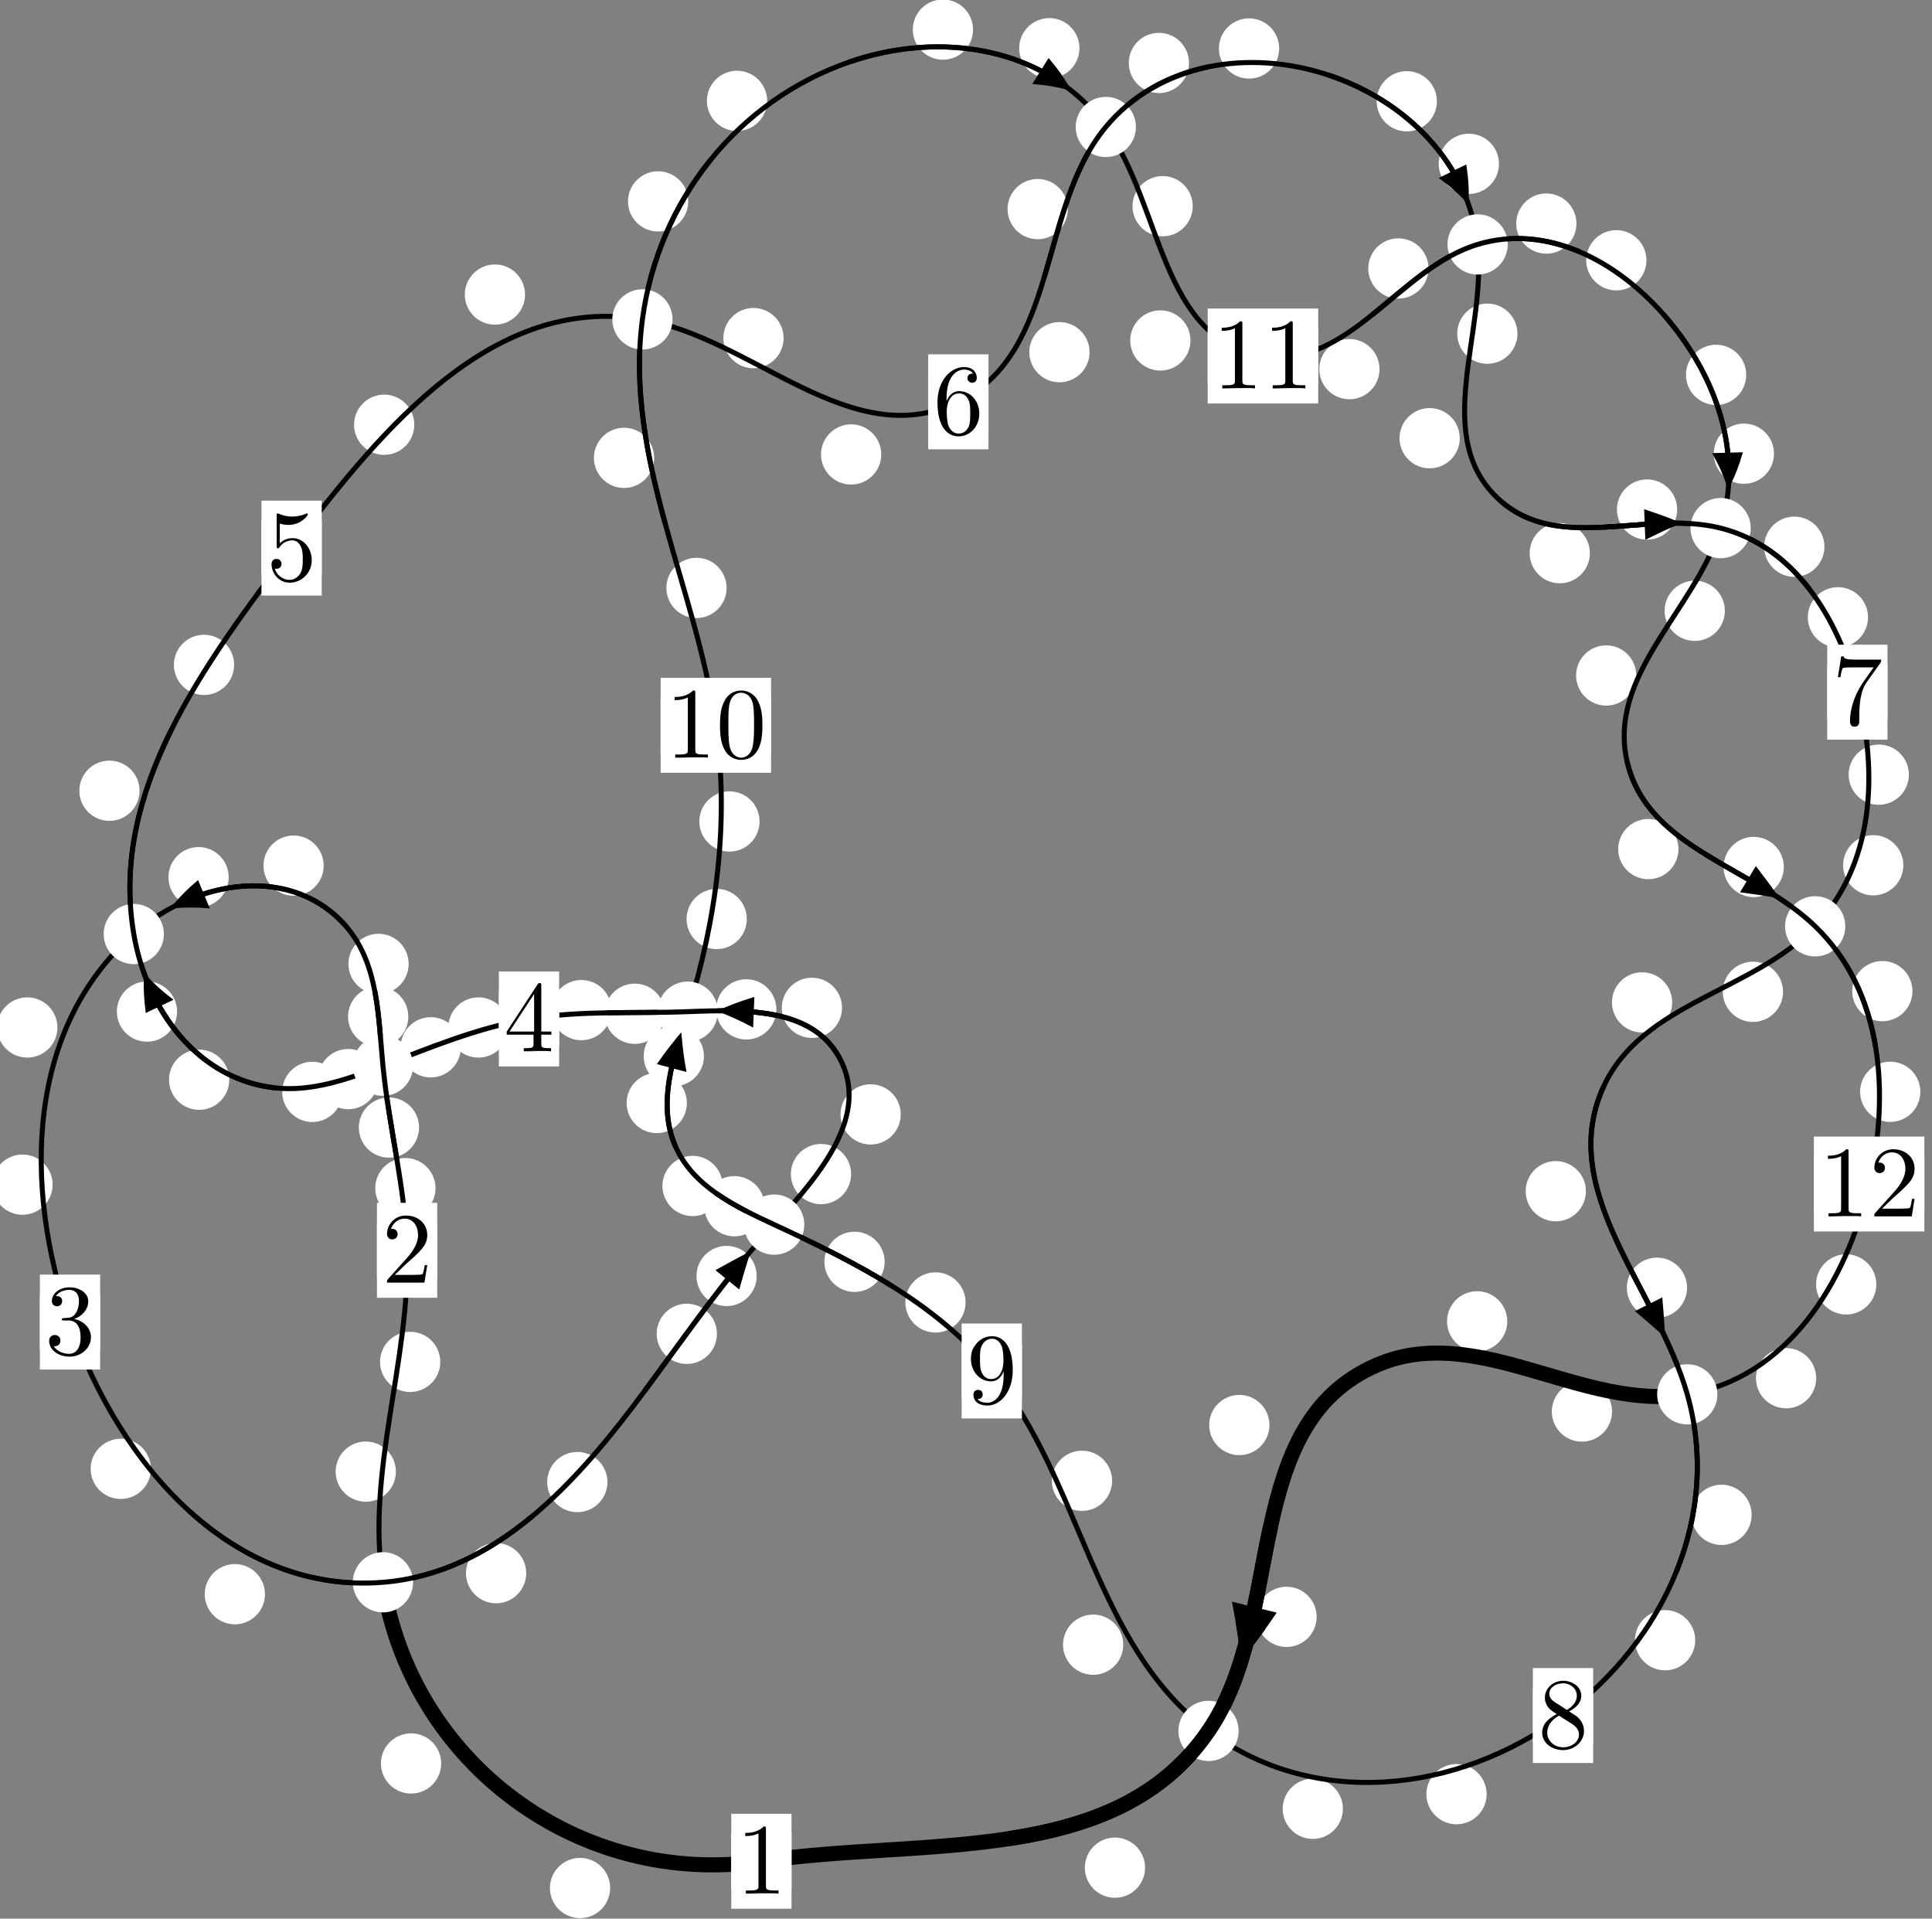 <?xml version="1.0"?>
<!-- Created by MetaPost 1.999 on 2021.07.06:0001 -->
<svg version="1.1" xmlns="http://www.w3.org/2000/svg" xmlns:xlink="http://www.w3.org/1999/xlink" width="191.713" height="190.373" viewBox="0 0 191.713 190.373">
<rect x="0" y="0" width="191.713" height="190.373" fill="#808080" stroke="none"/>
<!-- Original BoundingBox: -38.756561 -33.322983 152.956696 157.050446 -->
  <defs>
    <g transform="scale(0.01,0.01)" id="GLYPHcmr10_48">
      <path style="fill-rule: evenodd;" d="M460 -320C460 -400,455 -480,420 -554C374 -650,292 -666,250 -666C190 -666,117 -640,76 -547C44 -478,39 -400,39 -320C39 -245,43 -155,84 -79C127 2,200 22,249 22C303 22,379 1,423 -94C455 -163,460 -241,460 -320M249 -0C210 -0,151 -25,133 -121C122 -181,122 -273,122 -332C122 -396,122 -462,130 -516C149 -635,224 -644,249 -644C282 -644,348 -626,367 -527C377 -471,377 -395,377 -332C377 -257,377 -189,366 -125C351 -30,294 -0,249 -0"></path>
    </g>
    <g transform="scale(0.01,0.01)" id="GLYPHcmr10_49">
      <path style="fill-rule: evenodd;" d="M294 -640C294 -664,294 -666,271 -666C209 -602,121 -602,89 -602L89 -571C109 -571,168 -571,220 -597L220 -79C220 -43,217 -31,127 -31L95 -31L95 -0L257 -0L130 -3L217 -3L257 -3L297 -3L384 -3L419 -0L419 -31L387 -31C297 -31,294 -42,294 -79"></path>
    </g>
    <g transform="scale(0.01,0.01)" id="GLYPHcmr10_50">
      <path style="fill-rule: evenodd;" d="M127 -77L233 -180C389 -318,449 -372,449 -472C449 -586,359 -666,237 -666C124 -666,50 -574,50 -485C50 -429,100 -429,103 -429C120 -429,155 -441,155 -482C155 -508,137 -534,102 -534C94 -534,92 -534,89 -533C112 -598,166 -635,224 -635C315 -635,358 -554,358 -472C358 -392,308 -313,253 -251L61 -37C50 -26,50 -24,50 -0L421 -0L449 -174L424 -174C419 -144,412 -100,402 -85C395 -77,329 -77,307 -77"></path>
    </g>
    <g transform="scale(0.01,0.01)" id="GLYPHcmr10_51">
      <path style="fill-rule: evenodd;" d="M290 -352C372 -379,430 -449,430 -528C430 -610,342 -666,246 -666C145 -666,69 -606,69 -530C69 -497,91 -478,120 -478C151 -478,171 -500,171 -529C171 -579,124 -579,109 -579C140 -628,206 -641,242 -641C283 -641,338 -619,338 -529C338 -517,336 -459,310 -415C280 -367,246 -364,221 -363C213 -362,189 -360,182 -360C174 -359,167 -358,167 -348C167 -337,174 -337,191 -337L235 -337C317 -337,354 -269,354 -171C354 -35,285 -6,241 -6C198 -6,123 -23,88 -82C123 -77,154 -99,154 -137C154 -173,127 -193,98 -193C74 -193,42 -179,42 -135C42 -44,135 22,244 22C366 22,457 -69,457 -171C457 -253,394 -331,290 -352"></path>
    </g>
    <g transform="scale(0.01,0.01)" id="GLYPHcmr10_52">
      <path style="fill-rule: evenodd;" d="M294 -165L294 -78C294 -42,292 -31,218 -31L197 -31L197 -0L332 -0L238 -3L290 -3L332 -3L374 -3L427 -3L468 -0L468 -31L447 -31C373 -31,371 -42,371 -78L371 -165L471 -165L471 -196L371 -196L371 -651C371 -671,371 -677,355 -677C346 -677,343 -677,335 -665L28 -196L28 -165M300 -196L56 -196L300 -569"></path>
    </g>
    <g transform="scale(0.01,0.01)" id="GLYPHcmr10_53">
      <path style="fill-rule: evenodd;" d="M449 -201C449 -320,367 -420,259 -420C211 -420,168 -404,132 -369L132 -564C152 -558,185 -551,217 -551C340 -551,410 -642,410 -655C410 -661,407 -666,400 -666C399 -666,397 -666,392 -663C372 -654,323 -634,256 -634C216 -634,170 -641,123 -662C115 -665,113 -665,111 -665C101 -665,101 -657,101 -641L101 -345C101 -327,101 -319,115 -319C122 -319,124 -322,128 -328C139 -344,176 -398,257 -398C309 -398,334 -352,342 -334C358 -297,360 -258,360 -208C360 -173,360 -113,336 -71C312 -32,275 -6,229 -6C156 -6,99 -59,82 -118C85 -117,88 -116,99 -116C132 -116,149 -141,149 -165C149 -189,132 -214,99 -214C85 -214,50 -207,50 -161C50 -75,119 22,231 22C347 22,449 -74,449 -201"></path>
    </g>
    <g transform="scale(0.01,0.01)" id="GLYPHcmr10_54">
      <path style="fill-rule: evenodd;" d="M132 -328L132 -352C132 -605,256 -641,307 -641C331 -641,373 -635,395 -601C380 -601,340 -601,340 -556C340 -525,364 -510,386 -510C402 -510,432 -519,432 -558C432 -618,388 -666,305 -666C177 -666,42 -537,42 -316C42 -49,158 22,251 22C362 22,457 -72,457 -204C457 -331,368 -427,257 -427C189 -427,152 -376,132 -328M251 -6C188 -6,158 -66,152 -81C134 -128,134 -208,134 -226C134 -304,166 -404,256 -404C272 -404,318 -404,349 -342C367 -305,367 -254,367 -205C367 -157,367 -107,350 -71C320 -11,274 -6,251 -6"></path>
    </g>
    <g transform="scale(0.01,0.01)" id="GLYPHcmr10_55">
      <path style="fill-rule: evenodd;" d="M476 -609C485 -621,485 -623,485 -644L242 -644C120 -644,118 -657,114 -676L89 -676L56 -470L81 -470C84 -486,93 -549,106 -561C113 -567,191 -567,204 -567L411 -567C400 -551,321 -442,299 -409C209 -274,176 -135,176 -33C176 -23,176 22,222 22C268 22,268 -23,268 -33L268 -84C268 -139,271 -194,279 -248C283 -271,297 -357,341 -419"></path>
    </g>
    <g transform="scale(0.01,0.01)" id="GLYPHcmr10_56">
      <path style="fill-rule: evenodd;" d="M163 -457C117 -487,113 -521,113 -538C113 -599,178 -641,249 -641C322 -641,386 -589,386 -517C386 -460,347 -412,287 -377M309 -362C381 -399,430 -451,430 -517C430 -609,341 -666,250 -666C150 -666,69 -592,69 -499C69 -481,71 -436,113 -389C124 -377,161 -352,186 -335C128 -306,42 -250,42 -151C42 -45,144 22,249 22C362 22,457 -61,457 -168C457 -204,446 -249,408 -291C389 -312,373 -322,309 -362M209 -320L332 -242C360 -223,407 -193,407 -132C407 -58,332 -6,250 -6C164 -6,92 -68,92 -151C92 -209,124 -273,209 -320"></path>
    </g>
    <g transform="scale(0.01,0.01)" id="GLYPHcmr10_57">
      <path style="fill-rule: evenodd;" d="M367 -318L367 -286C367 -52,263 -6,205 -6C188 -6,134 -8,107 -42C151 -42,159 -71,159 -88C159 -119,135 -134,113 -134C97 -134,67 -125,67 -86C67 -19,121 22,206 22C335 22,457 -114,457 -329C457 -598,342 -666,253 -666C198 -666,149 -648,106 -603C65 -558,42 -516,42 -441C42 -316,130 -218,242 -218C303 -218,344 -260,367 -318M243 -241C227 -241,181 -241,150 -304C132 -341,132 -391,132 -440C132 -494,132 -541,153 -578C180 -628,218 -641,253 -641C299 -641,332 -607,349 -562C361 -530,365 -467,365 -421C365 -338,331 -241,243 -241"></path>
    </g>
  </defs>
  <path d="M60.547 187.334C60.547 186.542,60.232 185.781,59.671 185.221C59.111 184.66,58.351 184.346,57.558 184.346C56.765 184.346,56.005 184.66,55.445 185.221C54.884 185.781,54.569 186.542,54.569 187.334C54.569 188.127,54.884 188.887,55.445 189.448C56.005 190.008,56.765 190.323,57.558 190.323C58.351 190.323,59.111 190.008,59.671 189.448C60.232 188.887,60.547 188.127,60.547 187.334Z" style="fill: rgb(100%,100%,100%);stroke: none;"></path>
  <path d="M78.542 184.68C78.542 183.887,78.228 183.127,77.667 182.566C77.107 182.006,76.346 181.691,75.554 181.691C74.761 181.691,74.001 182.006,73.44 182.566C72.88 183.127,72.565 183.887,72.565 184.68C72.565 185.472,72.88 186.233,73.44 186.793C74.001 187.353,74.761 187.668,75.554 187.668C76.346 187.668,77.107 187.353,77.667 186.793C78.228 186.233,78.542 185.472,78.542 184.68Z" style="fill: rgb(100%,100%,100%);stroke: none;"></path>
  <path d="M39.284 146.019C39.284 145.227,38.969 144.467,38.409 143.906C37.848 143.346,37.088 143.031,36.296 143.031C35.503 143.031,34.743 143.346,34.182 143.906C33.622 144.467,33.307 145.227,33.307 146.019C33.307 146.812,33.622 147.572,34.182 148.133C34.743 148.693,35.503 149.008,36.296 149.008C37.088 149.008,37.848 148.693,38.409 148.133C38.969 147.572,39.284 146.812,39.284 146.019Z" style="fill: rgb(100%,100%,100%);stroke: none;"></path>
  <path d="M43.779 174.975C43.779 174.183,43.464 173.422,42.904 172.862C42.343 172.301,41.583 171.987,40.79 171.987C39.997 171.987,39.237 172.301,38.677 172.862C38.116 173.422,37.801 174.183,37.801 174.975C37.801 175.768,38.116 176.528,38.677 177.089C39.237 177.649,39.997 177.964,40.79 177.964C41.583 177.964,42.343 177.649,42.904 177.089C43.464 176.528,43.779 175.768,43.779 174.975Z" style="fill: rgb(100%,100%,100%);stroke: none;"></path>
  <path d="M43.216 117.893C43.216 117.101,42.901 116.34,42.34 115.78C41.78 115.219,41.02 114.904,40.227 114.904C39.434 114.904,38.674 115.219,38.114 115.78C37.553 116.34,37.238 117.101,37.238 117.893C37.238 118.686,37.553 119.446,38.114 120.007C38.674 120.567,39.434 120.882,40.227 120.882C41.02 120.882,41.78 120.567,42.34 120.007C42.901 119.446,43.216 118.686,43.216 117.893Z" style="fill: rgb(100%,100%,100%);stroke: none;"></path>
  <path d="M43.69 135.131C43.69 134.338,43.375 133.578,42.815 133.018C42.254 132.457,41.494 132.142,40.701 132.142C39.909 132.142,39.148 132.457,38.588 133.018C38.027 133.578,37.712 134.338,37.712 135.131C37.712 135.924,38.027 136.684,38.588 137.244C39.148 137.805,39.909 138.12,40.701 138.12C41.494 138.12,42.254 137.805,42.815 137.244C43.375 136.684,43.69 135.924,43.69 135.131Z" style="fill: rgb(100%,100%,100%);stroke: none;"></path>
  <path d="M40.516 100.87C40.516 100.077,40.201 99.317,39.641 98.757C39.08 98.196,38.32 97.881,37.528 97.881C36.735 97.881,35.975 98.196,35.414 98.757C34.854 99.317,34.539 100.077,34.539 100.87C34.539 101.663,34.854 102.423,35.414 102.983C35.975 103.544,36.735 103.859,37.528 103.859C38.32 103.859,39.08 103.544,39.641 102.983C40.201 102.423,40.516 101.663,40.516 100.87Z" style="fill: rgb(100%,100%,100%);stroke: none;"></path>
  <path d="M41.583 111.879C41.583 111.087,41.268 110.327,40.708 109.766C40.147 109.206,39.387 108.891,38.595 108.891C37.802 108.891,37.042 109.206,36.481 109.766C35.921 110.327,35.606 111.087,35.606 111.879C35.606 112.672,35.921 113.432,36.481 113.993C37.042 114.553,37.802 114.868,38.595 114.868C39.387 114.868,40.147 114.553,40.708 113.993C41.268 113.432,41.583 112.672,41.583 111.879Z" style="fill: rgb(100%,100%,100%);stroke: none;"></path>
  <path d="M32.121 85.891C32.121 85.098,31.806 84.338,31.246 83.778C30.685 83.217,29.925 82.902,29.132 82.902C28.34 82.902,27.579 83.217,27.019 83.778C26.459 84.338,26.144 85.098,26.144 85.891C26.144 86.684,26.459 87.444,27.019 88.004C27.579 88.565,28.34 88.88,29.132 88.88C29.925 88.88,30.685 88.565,31.246 88.004C31.806 87.444,32.121 86.684,32.121 85.891Z" style="fill: rgb(100%,100%,100%);stroke: none;"></path>
  <path d="M40.552 95.64C40.552 94.848,40.237 94.087,39.676 93.527C39.116 92.967,38.355 92.652,37.563 92.652C36.77 92.652,36.01 92.967,35.449 93.527C34.889 94.087,34.574 94.848,34.574 95.64C34.574 96.433,34.889 97.193,35.449 97.754C36.01 98.314,36.77 98.629,37.563 98.629C38.355 98.629,39.116 98.314,39.676 97.754C40.237 97.193,40.552 96.433,40.552 95.64Z" style="fill: rgb(100%,100%,100%);stroke: none;"></path>
  <path d="M5.697 101.951C5.697 101.158,5.382 100.398,4.822 99.837C4.261 99.277,3.501 98.962,2.709 98.962C1.916 98.962,1.156 99.277,0.595 99.837C0.035 100.398,-0.28 101.158,-0.28 101.951C-0.28 102.743,0.035 103.503,0.595 104.064C1.156 104.624,1.916 104.939,2.709 104.939C3.501 104.939,4.261 104.624,4.822 104.064C5.382 103.503,5.697 102.743,5.697 101.951Z" style="fill: rgb(100%,100%,100%);stroke: none;"></path>
  <path d="M22.692 87.037C22.692 86.244,22.377 85.484,21.816 84.924C21.256 84.363,20.496 84.048,19.703 84.048C18.91 84.048,18.15 84.363,17.59 84.924C17.029 85.484,16.714 86.244,16.714 87.037C16.714 87.83,17.029 88.59,17.59 89.15C18.15 89.711,18.91 90.026,19.703 90.026C20.496 90.026,21.256 89.711,21.816 89.15C22.377 88.59,22.692 87.83,22.692 87.037Z" style="fill: rgb(100%,100%,100%);stroke: none;"></path>
  <path d="M14.973 145.745C14.973 144.952,14.658 144.192,14.097 143.631C13.537 143.071,12.777 142.756,11.984 142.756C11.191 142.756,10.431 143.071,9.871 143.631C9.31 144.192,8.995 144.952,8.995 145.745C8.995 146.537,9.31 147.297,9.871 147.858C10.431 148.418,11.191 148.733,11.984 148.733C12.777 148.733,13.537 148.418,14.097 147.858C14.658 147.297,14.973 146.537,14.973 145.745Z" style="fill: rgb(100%,100%,100%);stroke: none;"></path>
  <path d="M5.221 117.545C5.221 116.752,4.906 115.992,4.345 115.432C3.785 114.871,3.025 114.556,2.232 114.556C1.439 114.556,0.679 114.871,0.119 115.432C-0.442 115.992,-0.757 116.752,-0.757 117.545C-0.757 118.338,-0.442 119.098,0.119 119.658C0.679 120.219,1.439 120.534,2.232 120.534C3.025 120.534,3.785 120.219,4.345 119.658C4.906 119.098,5.221 118.338,5.221 117.545Z" style="fill: rgb(100%,100%,100%);stroke: none;"></path>
  <path d="M52.216 156.097C52.216 155.305,51.901 154.544,51.34 153.984C50.78 153.423,50.02 153.109,49.227 153.109C48.434 153.109,47.674 153.423,47.113 153.984C46.553 154.544,46.238 155.305,46.238 156.097C46.238 156.89,46.553 157.65,47.113 158.211C47.674 158.771,48.434 159.086,49.227 159.086C50.02 159.086,50.78 158.771,51.34 158.211C51.901 157.65,52.216 156.89,52.216 156.097Z" style="fill: rgb(100%,100%,100%);stroke: none;"></path>
  <path d="M26.293 158.182C26.293 157.389,25.978 156.629,25.417 156.068C24.857 155.508,24.097 155.193,23.304 155.193C22.511 155.193,21.751 155.508,21.191 156.068C20.63 156.629,20.315 157.389,20.315 158.182C20.315 158.974,20.63 159.734,21.191 160.295C21.751 160.855,22.511 161.17,23.304 161.17C24.097 161.17,24.857 160.855,25.417 160.295C25.978 159.734,26.293 158.974,26.293 158.182Z" style="fill: rgb(100%,100%,100%);stroke: none;"></path>
  <path d="M71.141 132.348C71.141 131.556,70.826 130.796,70.265 130.235C69.705 129.675,68.945 129.36,68.152 129.36C67.359 129.36,66.599 129.675,66.039 130.235C65.478 130.796,65.163 131.556,65.163 132.348C65.163 133.141,65.478 133.901,66.039 134.462C66.599 135.022,67.359 135.337,68.152 135.337C68.945 135.337,69.705 135.022,70.265 134.462C70.826 133.901,71.141 133.141,71.141 132.348Z" style="fill: rgb(100%,100%,100%);stroke: none;"></path>
  <path d="M60.277 147.056C60.277 146.263,59.962 145.503,59.401 144.943C58.841 144.382,58.081 144.067,57.288 144.067C56.495 144.067,55.735 144.382,55.175 144.943C54.614 145.503,54.299 146.263,54.299 147.056C54.299 147.849,54.614 148.609,55.175 149.169C55.735 149.73,56.495 150.045,57.288 150.045C58.081 150.045,58.841 149.73,59.401 149.169C59.962 148.609,60.277 147.849,60.277 147.056Z" style="fill: rgb(100%,100%,100%);stroke: none;"></path>
  <path d="M84.456 116.496C84.456 115.703,84.141 114.943,83.58 114.383C83.02 113.822,82.26 113.507,81.467 113.507C80.674 113.507,79.914 113.822,79.354 114.383C78.793 114.943,78.478 115.703,78.478 116.496C78.478 117.289,78.793 118.049,79.354 118.609C79.914 119.17,80.674 119.485,81.467 119.485C82.26 119.485,83.02 119.17,83.58 118.609C84.141 118.049,84.456 117.289,84.456 116.496Z" style="fill: rgb(100%,100%,100%);stroke: none;"></path>
  <path d="M75.088 126.608C75.088 125.816,74.773 125.056,74.213 124.495C73.652 123.935,72.892 123.62,72.099 123.62C71.307 123.62,70.546 123.935,69.986 124.495C69.426 125.056,69.111 125.816,69.111 126.608C69.111 127.401,69.426 128.161,69.986 128.722C70.546 129.282,71.307 129.597,72.099 129.597C72.892 129.597,73.652 129.282,74.213 128.722C74.773 128.161,75.088 127.401,75.088 126.608Z" style="fill: rgb(100%,100%,100%);stroke: none;"></path>
  <path d="M83.555 100.002C83.555 99.209,83.24 98.449,82.679 97.888C82.119 97.328,81.359 97.013,80.566 97.013C79.773 97.013,79.013 97.328,78.453 97.888C77.892 98.449,77.577 99.209,77.577 100.002C77.577 100.794,77.892 101.554,78.453 102.115C79.013 102.675,79.773 102.99,80.566 102.99C81.359 102.99,82.119 102.675,82.679 102.115C83.24 101.554,83.555 100.794,83.555 100.002Z" style="fill: rgb(100%,100%,100%);stroke: none;"></path>
  <path d="M89.381 110.575C89.381 109.782,89.066 109.022,88.505 108.461C87.945 107.901,87.185 107.586,86.392 107.586C85.599 107.586,84.839 107.901,84.279 108.461C83.718 109.022,83.403 109.782,83.403 110.575C83.403 111.367,83.718 112.128,84.279 112.688C84.839 113.249,85.599 113.563,86.392 113.563C87.185 113.563,87.945 113.249,88.505 112.688C89.066 112.128,89.381 111.367,89.381 110.575Z" style="fill: rgb(100%,100%,100%);stroke: none;"></path>
  <path d="M65.973 100.587C65.973 99.794,65.658 99.034,65.097 98.474C64.537 97.913,63.777 97.598,62.984 97.598C62.191 97.598,61.431 97.913,60.871 98.474C60.31 99.034,59.995 99.794,59.995 100.587C59.995 101.38,60.31 102.14,60.871 102.7C61.431 103.261,62.191 103.576,62.984 103.576C63.777 103.576,64.537 103.261,65.097 102.7C65.658 102.14,65.973 101.38,65.973 100.587Z" style="fill: rgb(100%,100%,100%);stroke: none;"></path>
  <path d="M77.043 100.153C77.043 99.36,76.728 98.6,76.167 98.04C75.607 97.479,74.847 97.164,74.054 97.164C73.261 97.164,72.501 97.479,71.941 98.04C71.38 98.6,71.065 99.36,71.065 100.153C71.065 100.946,71.38 101.706,71.941 102.266C72.501 102.827,73.261 103.142,74.054 103.142C74.847 103.142,75.607 102.827,76.167 102.266C76.728 101.706,77.043 100.946,77.043 100.153Z" style="fill: rgb(100%,100%,100%);stroke: none;"></path>
  <path d="M50.462 101.951C50.462 101.158,50.147 100.398,49.587 99.838C49.026 99.277,48.266 98.962,47.473 98.962C46.681 98.962,45.921 99.277,45.36 99.838C44.8 100.398,44.485 101.158,44.485 101.951C44.485 102.744,44.8 103.504,45.36 104.064C45.921 104.625,46.681 104.94,47.473 104.94C48.266 104.94,49.026 104.625,49.587 104.064C50.147 103.504,50.462 102.744,50.462 101.951Z" style="fill: rgb(100%,100%,100%);stroke: none;"></path>
  <path d="M60.675 100.228C60.675 99.435,60.361 98.675,59.8 98.115C59.24 97.554,58.479 97.239,57.687 97.239C56.894 97.239,56.134 97.554,55.573 98.115C55.013 98.675,54.698 99.435,54.698 100.228C54.698 101.021,55.013 101.781,55.573 102.341C56.134 102.902,56.894 103.217,57.687 103.217C58.479 103.217,59.24 102.902,59.8 102.341C60.361 101.781,60.675 101.021,60.675 100.228Z" style="fill: rgb(100%,100%,100%);stroke: none;"></path>
  <path d="M37.546 107.071C37.546 106.278,37.231 105.518,36.67 104.958C36.11 104.397,35.35 104.082,34.557 104.082C33.764 104.082,33.004 104.397,32.444 104.958C31.883 105.518,31.568 106.278,31.568 107.071C31.568 107.864,31.883 108.624,32.444 109.184C33.004 109.745,33.764 110.06,34.557 110.06C35.35 110.06,36.11 109.745,36.67 109.184C37.231 108.624,37.546 107.864,37.546 107.071Z" style="fill: rgb(100%,100%,100%);stroke: none;"></path>
  <path d="M45.734 103.916C45.734 103.123,45.419 102.363,44.858 101.802C44.298 101.242,43.538 100.927,42.745 100.927C41.952 100.927,41.192 101.242,40.632 101.802C40.071 102.363,39.756 103.123,39.756 103.916C39.756 104.708,40.071 105.469,40.632 106.029C41.192 106.59,41.952 106.905,42.745 106.905C43.538 106.905,44.298 106.59,44.858 106.029C45.419 105.469,45.734 104.708,45.734 103.916Z" style="fill: rgb(100%,100%,100%);stroke: none;"></path>
  <path d="M22.75 107.135C22.75 106.342,22.435 105.582,21.874 105.022C21.314 104.461,20.554 104.146,19.761 104.146C18.968 104.146,18.208 104.461,17.648 105.022C17.087 105.582,16.772 106.342,16.772 107.135C16.772 107.928,17.087 108.688,17.648 109.248C18.208 109.809,18.968 110.124,19.761 110.124C20.554 110.124,21.314 109.809,21.874 109.248C22.435 108.688,22.75 107.928,22.75 107.135Z" style="fill: rgb(100%,100%,100%);stroke: none;"></path>
  <path d="M33.978 108.34C33.978 107.547,33.663 106.787,33.103 106.227C32.542 105.666,31.782 105.351,30.989 105.351C30.197 105.351,29.436 105.666,28.876 106.227C28.316 106.787,28.001 107.547,28.001 108.34C28.001 109.133,28.316 109.893,28.876 110.453C29.436 111.014,30.197 111.329,30.989 111.329C31.782 111.329,32.542 111.014,33.103 110.453C33.663 109.893,33.978 109.133,33.978 108.34Z" style="fill: rgb(100%,100%,100%);stroke: none;"></path>
  <path d="M13.848 78.46C13.848 77.667,13.533 76.907,12.972 76.346C12.412 75.786,11.652 75.471,10.859 75.471C10.066 75.471,9.306 75.786,8.746 76.346C8.185 76.907,7.87 77.667,7.87 78.46C7.87 79.252,8.185 80.013,8.746 80.573C9.306 81.133,10.066 81.448,10.859 81.448C11.652 81.448,12.412 81.133,12.972 80.573C13.533 80.013,13.848 79.252,13.848 78.46Z" style="fill: rgb(100%,100%,100%);stroke: none;"></path>
  <path d="M17.571 100.374C17.571 99.582,17.256 98.822,16.696 98.261C16.135 97.701,15.375 97.386,14.583 97.386C13.79 97.386,13.03 97.701,12.469 98.261C11.909 98.822,11.594 99.582,11.594 100.374C11.594 101.167,11.909 101.927,12.469 102.488C13.03 103.048,13.79 103.363,14.583 103.363C15.375 103.363,16.135 103.048,16.696 102.488C17.256 101.927,17.571 101.167,17.571 100.374Z" style="fill: rgb(100%,100%,100%);stroke: none;"></path>
  <path d="M41.11 42.144C41.11 41.352,40.795 40.592,40.234 40.031C39.674 39.471,38.914 39.156,38.121 39.156C37.328 39.156,36.568 39.471,36.008 40.031C35.447 40.592,35.132 41.352,35.132 42.144C35.132 42.937,35.447 43.697,36.008 44.258C36.568 44.818,37.328 45.133,38.121 45.133C38.914 45.133,39.674 44.818,40.234 44.258C40.795 43.697,41.11 42.937,41.11 42.144Z" style="fill: rgb(100%,100%,100%);stroke: none;"></path>
  <path d="M23.232 65.971C23.232 65.178,22.917 64.418,22.357 63.857C21.796 63.297,21.036 62.982,20.243 62.982C19.451 62.982,18.69 63.297,18.13 63.857C17.569 64.418,17.255 65.178,17.255 65.971C17.255 66.763,17.569 67.523,18.13 68.084C18.69 68.644,19.451 68.959,20.243 68.959C21.036 68.959,21.796 68.644,22.357 68.084C22.917 67.523,23.232 66.763,23.232 65.971Z" style="fill: rgb(100%,100%,100%);stroke: none;"></path>
  <path d="M77.758 33.547C77.758 32.754,77.443 31.994,76.882 31.434C76.322 30.873,75.561 30.558,74.769 30.558C73.976 30.558,73.216 30.873,72.655 31.434C72.095 31.994,71.78 32.754,71.78 33.547C71.78 34.34,72.095 35.1,72.655 35.66C73.216 36.221,73.976 36.536,74.769 36.536C75.561 36.536,76.322 36.221,76.882 35.66C77.443 35.1,77.758 34.34,77.758 33.547Z" style="fill: rgb(100%,100%,100%);stroke: none;"></path>
  <path d="M52.1 29.228C52.1 28.436,51.785 27.675,51.224 27.115C50.664 26.554,49.904 26.239,49.111 26.239C48.318 26.239,47.558 26.554,46.998 27.115C46.437 27.675,46.122 28.436,46.122 29.228C46.122 30.021,46.437 30.781,46.998 31.342C47.558 31.902,48.318 32.217,49.111 32.217C49.904 32.217,50.664 31.902,51.224 31.342C51.785 30.781,52.1 30.021,52.1 29.228Z" style="fill: rgb(100%,100%,100%);stroke: none;"></path>
  <path d="M108.118 34.944C108.118 34.151,107.803 33.391,107.242 32.83C106.682 32.27,105.922 31.955,105.129 31.955C104.336 31.955,103.576 32.27,103.016 32.83C102.455 33.391,102.14 34.151,102.14 34.944C102.14 35.736,102.455 36.496,103.016 37.057C103.576 37.617,104.336 37.932,105.129 37.932C105.922 37.932,106.682 37.617,107.242 37.057C107.803 36.496,108.118 35.736,108.118 34.944Z" style="fill: rgb(100%,100%,100%);stroke: none;"></path>
  <path d="M87.447 45.092C87.447 44.299,87.132 43.539,86.571 42.979C86.011 42.418,85.251 42.103,84.458 42.103C83.665 42.103,82.905 42.418,82.345 42.979C81.784 43.539,81.469 44.299,81.469 45.092C81.469 45.885,81.784 46.645,82.345 47.205C82.905 47.766,83.665 48.081,84.458 48.081C85.251 48.081,86.011 47.766,86.571 47.205C87.132 46.645,87.447 45.885,87.447 45.092Z" style="fill: rgb(100%,100%,100%);stroke: none;"></path>
  <path d="M117.986 6.248C117.986 5.455,117.671 4.695,117.11 4.135C116.55 3.574,115.79 3.259,114.997 3.259C114.204 3.259,113.444 3.574,112.884 4.135C112.323 4.695,112.008 5.455,112.008 6.248C112.008 7.041,112.323 7.801,112.884 8.361C113.444 8.922,114.204 9.237,114.997 9.237C115.79 9.237,116.55 8.922,117.11 8.361C117.671 7.801,117.986 7.041,117.986 6.248Z" style="fill: rgb(100%,100%,100%);stroke: none;"></path>
  <path d="M105.957 20.748C105.957 19.955,105.642 19.195,105.081 18.634C104.521 18.074,103.761 17.759,102.968 17.759C102.175 17.759,101.415 18.074,100.855 18.634C100.294 19.195,99.979 19.955,99.979 20.748C99.979 21.54,100.294 22.3,100.855 22.861C101.415 23.421,102.175 23.736,102.968 23.736C103.761 23.736,104.521 23.421,105.081 22.861C105.642 22.3,105.957 21.54,105.957 20.748Z" style="fill: rgb(100%,100%,100%);stroke: none;"></path>
  <path d="M142.584 10.049C142.584 9.256,142.269 8.496,141.708 7.936C141.148 7.375,140.388 7.06,139.595 7.06C138.802 7.06,138.042 7.375,137.482 7.936C136.921 8.496,136.606 9.256,136.606 10.049C136.606 10.842,136.921 11.602,137.482 12.162C138.042 12.723,138.802 13.038,139.595 13.038C140.388 13.038,141.148 12.723,141.708 12.162C142.269 11.602,142.584 10.842,142.584 10.049Z" style="fill: rgb(100%,100%,100%);stroke: none;"></path>
  <path d="M126.933 4.811C126.933 4.018,126.618 3.258,126.058 2.697C125.497 2.137,124.737 1.822,123.944 1.822C123.152 1.822,122.391 2.137,121.831 2.697C121.27 3.258,120.955 4.018,120.955 4.811C120.955 5.603,121.27 6.363,121.831 6.924C122.391 7.484,123.152 7.799,123.944 7.799C124.737 7.799,125.497 7.484,126.058 6.924C126.618 6.363,126.933 5.603,126.933 4.811Z" style="fill: rgb(100%,100%,100%);stroke: none;"></path>
  <path d="M150.576 33.108C150.576 32.316,150.261 31.555,149.701 30.995C149.14 30.435,148.38 30.12,147.587 30.12C146.795 30.12,146.035 30.435,145.474 30.995C144.914 31.555,144.599 32.316,144.599 33.108C144.599 33.901,144.914 34.661,145.474 35.222C146.035 35.782,146.795 36.097,147.587 36.097C148.38 36.097,149.14 35.782,149.701 35.222C150.261 34.661,150.576 33.901,150.576 33.108Z" style="fill: rgb(100%,100%,100%);stroke: none;"></path>
  <path d="M148.743 16.255C148.743 15.463,148.428 14.703,147.868 14.142C147.307 13.582,146.547 13.267,145.754 13.267C144.962 13.267,144.201 13.582,143.641 14.142C143.08 14.703,142.765 15.463,142.765 16.255C142.765 17.048,143.08 17.808,143.641 18.369C144.201 18.929,144.962 19.244,145.754 19.244C146.547 19.244,147.307 18.929,147.868 18.369C148.428 17.808,148.743 17.048,148.743 16.255Z" style="fill: rgb(100%,100%,100%);stroke: none;"></path>
  <path d="M157.764 54.887C157.764 54.094,157.449 53.334,156.889 52.774C156.328 52.213,155.568 51.898,154.776 51.898C153.983 51.898,153.223 52.213,152.662 52.774C152.102 53.334,151.787 54.094,151.787 54.887C151.787 55.68,152.102 56.44,152.662 57C153.223 57.561,153.983 57.876,154.776 57.876C155.568 57.876,156.328 57.561,156.889 57C157.449 56.44,157.764 55.68,157.764 54.887Z" style="fill: rgb(100%,100%,100%);stroke: none;"></path>
  <path d="M144.853 43.479C144.853 42.687,144.538 41.927,143.977 41.366C143.417 40.806,142.657 40.491,141.864 40.491C141.071 40.491,140.311 40.806,139.751 41.366C139.19 41.927,138.875 42.687,138.875 43.479C138.875 44.272,139.19 45.032,139.751 45.593C140.311 46.153,141.071 46.468,141.864 46.468C142.657 46.468,143.417 46.153,143.977 45.593C144.538 45.032,144.853 44.272,144.853 43.479Z" style="fill: rgb(100%,100%,100%);stroke: none;"></path>
  <path d="M181.039 54.247C181.039 53.454,180.724 52.694,180.164 52.134C179.603 51.573,178.843 51.258,178.05 51.258C177.258 51.258,176.498 51.573,175.937 52.134C175.377 52.694,175.062 53.454,175.062 54.247C175.062 55.04,175.377 55.8,175.937 56.36C176.498 56.921,177.258 57.236,178.05 57.236C178.843 57.236,179.603 56.921,180.164 56.36C180.724 55.8,181.039 55.04,181.039 54.247Z" style="fill: rgb(100%,100%,100%);stroke: none;"></path>
  <path d="M166.427 50.557C166.427 49.764,166.112 49.004,165.551 48.444C164.991 47.883,164.23 47.568,163.438 47.568C162.645 47.568,161.885 47.883,161.324 48.444C160.764 49.004,160.449 49.764,160.449 50.557C160.449 51.35,160.764 52.11,161.324 52.67C161.885 53.231,162.645 53.546,163.438 53.546C164.23 53.546,164.991 53.231,165.551 52.67C166.112 52.11,166.427 51.35,166.427 50.557Z" style="fill: rgb(100%,100%,100%);stroke: none;"></path>
  <path d="M189.419 76.865C189.419 76.072,189.104 75.312,188.543 74.752C187.983 74.191,187.223 73.876,186.43 73.876C185.637 73.876,184.877 74.191,184.317 74.752C183.756 75.312,183.441 76.072,183.441 76.865C183.441 77.658,183.756 78.418,184.317 78.978C184.877 79.539,185.637 79.854,186.43 79.854C187.223 79.854,187.983 79.539,188.543 78.978C189.104 78.418,189.419 77.658,189.419 76.865Z" style="fill: rgb(100%,100%,100%);stroke: none;"></path>
  <path d="M185.367 61.25C185.367 60.457,185.052 59.697,184.492 59.137C183.931 58.576,183.171 58.261,182.378 58.261C181.586 58.261,180.826 58.576,180.265 59.137C179.705 59.697,179.39 60.457,179.39 61.25C179.39 62.043,179.705 62.803,180.265 63.363C180.826 63.924,181.586 64.239,182.378 64.239C183.171 64.239,183.931 63.924,184.492 63.363C185.052 62.803,185.367 62.043,185.367 61.25Z" style="fill: rgb(100%,100%,100%);stroke: none;"></path>
  <path d="M176.931 98.41C176.931 97.617,176.616 96.857,176.056 96.297C175.495 95.736,174.735 95.421,173.943 95.421C173.15 95.421,172.39 95.736,171.829 96.297C171.269 96.857,170.954 97.617,170.954 98.41C170.954 99.203,171.269 99.963,171.829 100.523C172.39 101.084,173.15 101.399,173.943 101.399C174.735 101.399,175.495 101.084,176.056 100.523C176.616 99.963,176.931 99.203,176.931 98.41Z" style="fill: rgb(100%,100%,100%);stroke: none;"></path>
  <path d="M188.87 85.854C188.87 85.062,188.555 84.301,187.994 83.741C187.434 83.181,186.674 82.866,185.881 82.866C185.088 82.866,184.328 83.181,183.768 83.741C183.207 84.301,182.892 85.062,182.892 85.854C182.892 86.647,183.207 87.407,183.768 87.968C184.328 88.528,185.088 88.843,185.881 88.843C186.674 88.843,187.434 88.528,187.994 87.968C188.555 87.407,188.87 86.647,188.87 85.854Z" style="fill: rgb(100%,100%,100%);stroke: none;"></path>
  <path d="M157.37 118.196C157.37 117.403,157.055 116.643,156.494 116.082C155.934 115.522,155.174 115.207,154.381 115.207C153.588 115.207,152.828 115.522,152.268 116.082C151.707 116.643,151.392 117.403,151.392 118.196C151.392 118.988,151.707 119.749,152.268 120.309C152.828 120.87,153.588 121.185,154.381 121.185C155.174 121.185,155.934 120.87,156.494 120.309C157.055 119.749,157.37 118.988,157.37 118.196Z" style="fill: rgb(100%,100%,100%);stroke: none;"></path>
  <path d="M165.933 99.461C165.933 98.668,165.618 97.908,165.057 97.347C164.497 96.787,163.737 96.472,162.944 96.472C162.151 96.472,161.391 96.787,160.831 97.347C160.27 97.908,159.955 98.668,159.955 99.461C159.955 100.253,160.27 101.013,160.831 101.574C161.391 102.134,162.151 102.449,162.944 102.449C163.737 102.449,164.497 102.134,165.057 101.574C165.618 101.013,165.933 100.253,165.933 99.461Z" style="fill: rgb(100%,100%,100%);stroke: none;"></path>
  <path d="M173.818 150.307C173.818 149.515,173.503 148.754,172.942 148.194C172.382 147.633,171.622 147.319,170.829 147.319C170.036 147.319,169.276 147.633,168.716 148.194C168.155 148.754,167.84 149.515,167.84 150.307C167.84 151.1,168.155 151.86,168.716 152.421C169.276 152.981,170.036 153.296,170.829 153.296C171.622 153.296,172.382 152.981,172.942 152.421C173.503 151.86,173.818 151.1,173.818 150.307Z" style="fill: rgb(100%,100%,100%);stroke: none;"></path>
  <path d="M167.408 127.773C167.408 126.981,167.093 126.22,166.533 125.66C165.972 125.1,165.212 124.785,164.419 124.785C163.627 124.785,162.867 125.1,162.306 125.66C161.746 126.22,161.431 126.981,161.431 127.773C161.431 128.566,161.746 129.326,162.306 129.887C162.867 130.447,163.627 130.762,164.419 130.762C165.212 130.762,165.972 130.447,166.533 129.887C167.093 129.326,167.408 128.566,167.408 127.773Z" style="fill: rgb(100%,100%,100%);stroke: none;"></path>
  <path d="M147.52 178.023C147.52 177.231,147.205 176.471,146.645 175.91C146.084 175.35,145.324 175.035,144.531 175.035C143.739 175.035,142.978 175.35,142.418 175.91C141.857 176.471,141.542 177.231,141.542 178.023C141.542 178.816,141.857 179.576,142.418 180.137C142.978 180.697,143.739 181.012,144.531 181.012C145.324 181.012,146.084 180.697,146.645 180.137C147.205 179.576,147.52 178.816,147.52 178.023Z" style="fill: rgb(100%,100%,100%);stroke: none;"></path>
  <path d="M168.215 162.747C168.215 161.955,167.9 161.195,167.34 160.634C166.779 160.074,166.019 159.759,165.227 159.759C164.434 159.759,163.674 160.074,163.113 160.634C162.553 161.195,162.238 161.955,162.238 162.747C162.238 163.54,162.553 164.3,163.113 164.861C163.674 165.421,164.434 165.736,165.227 165.736C166.019 165.736,166.779 165.421,167.34 164.861C167.9 164.3,168.215 163.54,168.215 162.747Z" style="fill: rgb(100%,100%,100%);stroke: none;"></path>
  <path d="M111.46 163.193C111.46 162.4,111.145 161.64,110.584 161.079C110.024 160.519,109.264 160.204,108.471 160.204C107.678 160.204,106.918 160.519,106.358 161.079C105.797 161.64,105.482 162.4,105.482 163.193C105.482 163.985,105.797 164.746,106.358 165.306C106.918 165.867,107.678 166.181,108.471 166.181C109.264 166.181,110.024 165.867,110.584 165.306C111.145 164.746,111.46 163.985,111.46 163.193Z" style="fill: rgb(100%,100%,100%);stroke: none;"></path>
  <path d="M133.258 179.475C133.258 178.683,132.943 177.923,132.383 177.362C131.822 176.802,131.062 176.487,130.27 176.487C129.477 176.487,128.717 176.802,128.156 177.362C127.596 177.923,127.281 178.683,127.281 179.475C127.281 180.268,127.596 181.028,128.156 181.589C128.717 182.149,129.477 182.464,130.27 182.464C131.062 182.464,131.822 182.149,132.383 181.589C132.943 181.028,133.258 180.268,133.258 179.475Z" style="fill: rgb(100%,100%,100%);stroke: none;"></path>
  <path d="M95.816 129.232C95.816 128.439,95.502 127.679,94.941 127.119C94.381 126.558,93.62 126.243,92.828 126.243C92.035 126.243,91.275 126.558,90.714 127.119C90.154 127.679,89.839 128.439,89.839 129.232C89.839 130.025,90.154 130.785,90.714 131.345C91.275 131.906,92.035 132.221,92.828 132.221C93.62 132.221,94.381 131.906,94.941 131.345C95.502 130.785,95.816 130.025,95.816 129.232Z" style="fill: rgb(100%,100%,100%);stroke: none;"></path>
  <path d="M110.354 146.93C110.354 146.137,110.039 145.377,109.479 144.817C108.918 144.256,108.158 143.941,107.366 143.941C106.573 143.941,105.813 144.256,105.252 144.817C104.692 145.377,104.377 146.137,104.377 146.93C104.377 147.723,104.692 148.483,105.252 149.043C105.813 149.604,106.573 149.919,107.366 149.919C108.158 149.919,108.918 149.604,109.479 149.043C110.039 148.483,110.354 147.723,110.354 146.93Z" style="fill: rgb(100%,100%,100%);stroke: none;"></path>
  <path d="M75.866 119.686C75.866 118.893,75.551 118.133,74.991 117.572C74.43 117.012,73.67 116.697,72.877 116.697C72.085 116.697,71.325 117.012,70.764 117.572C70.204 118.133,69.889 118.893,69.889 119.686C69.889 120.478,70.204 121.239,70.764 121.799C71.325 122.359,72.085 122.674,72.877 122.674C73.67 122.674,74.43 122.359,74.991 121.799C75.551 121.239,75.866 120.478,75.866 119.686Z" style="fill: rgb(100%,100%,100%);stroke: none;"></path>
  <path d="M87.784 125.202C87.784 124.409,87.469 123.649,86.908 123.088C86.348 122.528,85.588 122.213,84.795 122.213C84.002 122.213,83.242 122.528,82.682 123.088C82.121 123.649,81.806 124.409,81.806 125.202C81.806 125.994,82.121 126.754,82.682 127.315C83.242 127.875,84.002 128.19,84.795 128.19C85.588 128.19,86.348 127.875,86.908 127.315C87.469 126.754,87.784 125.994,87.784 125.202Z" style="fill: rgb(100%,100%,100%);stroke: none;"></path>
  <path d="M68.159 109.444C68.159 108.652,67.844 107.891,67.284 107.331C66.723 106.77,65.963 106.455,65.17 106.455C64.378 106.455,63.618 106.77,63.057 107.331C62.497 107.891,62.182 108.652,62.182 109.444C62.182 110.237,62.497 110.997,63.057 111.558C63.618 112.118,64.378 112.433,65.17 112.433C65.963 112.433,66.723 112.118,67.284 111.558C67.844 110.997,68.159 110.237,68.159 109.444Z" style="fill: rgb(100%,100%,100%);stroke: none;"></path>
  <path d="M71.71 117.676C71.71 116.883,71.395 116.123,70.835 115.563C70.275 115.002,69.514 114.687,68.722 114.687C67.929 114.687,67.169 115.002,66.608 115.563C66.048 116.123,65.733 116.883,65.733 117.676C65.733 118.469,66.048 119.229,66.608 119.789C67.169 120.35,67.929 120.665,68.722 120.665C69.514 120.665,70.275 120.35,70.835 119.789C71.395 119.229,71.71 118.469,71.71 117.676Z" style="fill: rgb(100%,100%,100%);stroke: none;"></path>
  <path d="M74.106 91.186C74.106 90.393,73.791 89.633,73.231 89.073C72.67 88.512,71.91 88.197,71.118 88.197C70.325 88.197,69.565 88.512,69.004 89.073C68.444 89.633,68.129 90.393,68.129 91.186C68.129 91.979,68.444 92.739,69.004 93.299C69.565 93.86,70.325 94.175,71.118 94.175C71.91 94.175,72.67 93.86,73.231 93.299C73.791 92.739,74.106 91.979,74.106 91.186Z" style="fill: rgb(100%,100%,100%);stroke: none;"></path>
  <path d="M69.853 104.792C69.853 103.999,69.539 103.239,68.978 102.679C68.418 102.118,67.657 101.803,66.865 101.803C66.072 101.803,65.312 102.118,64.751 102.679C64.191 103.239,63.876 103.999,63.876 104.792C63.876 105.585,64.191 106.345,64.751 106.905C65.312 107.466,66.072 107.781,66.865 107.781C67.657 107.781,68.418 107.466,68.978 106.905C69.539 106.345,69.853 105.585,69.853 104.792Z" style="fill: rgb(100%,100%,100%);stroke: none;"></path>
  <path d="M72.102 58.337C72.102 57.544,71.787 56.784,71.227 56.224C70.666 55.663,69.906 55.348,69.113 55.348C68.321 55.348,67.56 55.663,67 56.224C66.439 56.784,66.125 57.544,66.125 58.337C66.125 59.13,66.439 59.89,67 60.45C67.56 61.011,68.321 61.326,69.113 61.326C69.906 61.326,70.666 61.011,71.227 60.45C71.787 59.89,72.102 59.13,72.102 58.337Z" style="fill: rgb(100%,100%,100%);stroke: none;"></path>
  <path d="M75.371 81.509C75.371 80.716,75.056 79.956,74.496 79.396C73.935 78.835,73.175 78.52,72.383 78.52C71.59 78.52,70.83 78.835,70.269 79.396C69.709 79.956,69.394 80.716,69.394 81.509C69.394 82.302,69.709 83.062,70.269 83.622C70.83 84.183,71.59 84.498,72.383 84.498C73.175 84.498,73.935 84.183,74.496 83.622C75.056 83.062,75.371 82.302,75.371 81.509Z" style="fill: rgb(100%,100%,100%);stroke: none;"></path>
  <path d="M68.293 19.983C68.293 19.19,67.978 18.43,67.418 17.87C66.857 17.309,66.097 16.994,65.304 16.994C64.512 16.994,63.752 17.309,63.191 17.87C62.631 18.43,62.316 19.19,62.316 19.983C62.316 20.776,62.631 21.536,63.191 22.096C63.752 22.657,64.512 22.972,65.304 22.972C66.097 22.972,66.857 22.657,67.418 22.096C67.978 21.536,68.293 20.776,68.293 19.983Z" style="fill: rgb(100%,100%,100%);stroke: none;"></path>
  <path d="M64.912 45.43C64.912 44.637,64.597 43.877,64.036 43.316C63.476 42.756,62.716 42.441,61.923 42.441C61.13 42.441,60.37 42.756,59.81 43.316C59.249 43.877,58.934 44.637,58.934 45.43C58.934 46.222,59.249 46.982,59.81 47.543C60.37 48.103,61.13 48.418,61.923 48.418C62.716 48.418,63.476 48.103,64.036 47.543C64.597 46.982,64.912 46.222,64.912 45.43Z" style="fill: rgb(100%,100%,100%);stroke: none;"></path>
  <path d="M96.556 2.938C96.556 2.146,96.241 1.385,95.68 0.825C95.12 0.264,94.36 -0.05,93.567 -0.05C92.774 -0.05,92.014 0.264,91.454 0.825C90.893 1.385,90.578 2.146,90.578 2.938C90.578 3.731,90.893 4.491,91.454 5.052C92.014 5.612,92.774 5.927,93.567 5.927C94.36 5.927,95.12 5.612,95.68 5.052C96.241 4.491,96.556 3.731,96.556 2.938Z" style="fill: rgb(100%,100%,100%);stroke: none;"></path>
  <path d="M76.124 10.008C76.124 9.215,75.809 8.455,75.248 7.895C74.688 7.334,73.928 7.019,73.135 7.019C72.342 7.019,71.582 7.334,71.022 7.895C70.461 8.455,70.146 9.215,70.146 10.008C70.146 10.801,70.461 11.561,71.022 12.121C71.582 12.682,72.342 12.997,73.135 12.997C73.928 12.997,74.688 12.682,75.248 12.121C75.809 11.561,76.124 10.801,76.124 10.008Z" style="fill: rgb(100%,100%,100%);stroke: none;"></path>
  <path d="M118.357 20.458C118.357 19.666,118.042 18.905,117.481 18.345C116.921 17.784,116.161 17.469,115.368 17.469C114.575 17.469,113.815 17.784,113.255 18.345C112.694 18.905,112.379 19.666,112.379 20.458C112.379 21.251,112.694 22.011,113.255 22.572C113.815 23.132,114.575 23.447,115.368 23.447C116.161 23.447,116.921 23.132,117.481 22.572C118.042 22.011,118.357 21.251,118.357 20.458Z" style="fill: rgb(100%,100%,100%);stroke: none;"></path>
  <path d="M107.113 4.784C107.113 3.991,106.798 3.231,106.238 2.671C105.677 2.11,104.917 1.795,104.125 1.795C103.332 1.795,102.572 2.11,102.011 2.671C101.451 3.231,101.136 3.991,101.136 4.784C101.136 5.577,101.451 6.337,102.011 6.897C102.572 7.458,103.332 7.773,104.125 7.773C104.917 7.773,105.677 7.458,106.238 6.897C106.798 6.337,107.113 5.577,107.113 4.784Z" style="fill: rgb(100%,100%,100%);stroke: none;"></path>
  <path d="M136.89 36.628C136.89 35.835,136.575 35.075,136.015 34.515C135.454 33.954,134.694 33.639,133.901 33.639C133.109 33.639,132.348 33.954,131.788 34.515C131.227 35.075,130.913 35.835,130.913 36.628C130.913 37.421,131.227 38.181,131.788 38.741C132.348 39.302,133.109 39.617,133.901 39.617C134.694 39.617,135.454 39.302,136.015 38.741C136.575 38.181,136.89 37.421,136.89 36.628Z" style="fill: rgb(100%,100%,100%);stroke: none;"></path>
  <path d="M118.131 33.782C118.131 32.989,117.816 32.229,117.255 31.669C116.695 31.108,115.935 30.793,115.142 30.793C114.349 30.793,113.589 31.108,113.029 31.669C112.468 32.229,112.153 32.989,112.153 33.782C112.153 34.575,112.468 35.335,113.029 35.895C113.589 36.456,114.349 36.771,115.142 36.771C115.935 36.771,116.695 36.456,117.255 35.895C117.816 35.335,118.131 34.575,118.131 33.782Z" style="fill: rgb(100%,100%,100%);stroke: none;"></path>
  <path d="M156.433 22.184C156.433 21.391,156.118 20.631,155.558 20.07C154.997 19.51,154.237 19.195,153.444 19.195C152.652 19.195,151.891 19.51,151.331 20.07C150.771 20.631,150.456 21.391,150.456 22.184C150.456 22.976,150.771 23.736,151.331 24.297C151.891 24.857,152.652 25.172,153.444 25.172C154.237 25.172,154.997 24.857,155.558 24.297C156.118 23.736,156.433 22.976,156.433 22.184Z" style="fill: rgb(100%,100%,100%);stroke: none;"></path>
  <path d="M141.751 26.638C141.751 25.845,141.436 25.085,140.875 24.525C140.315 23.964,139.555 23.649,138.762 23.649C137.969 23.649,137.209 23.964,136.649 24.525C136.088 25.085,135.773 25.845,135.773 26.638C135.773 27.431,136.088 28.191,136.649 28.751C137.209 29.312,137.969 29.627,138.762 29.627C139.555 29.627,140.315 29.312,140.875 28.751C141.436 28.191,141.751 27.431,141.751 26.638Z" style="fill: rgb(100%,100%,100%);stroke: none;"></path>
  <path d="M173.278 37.196C173.278 36.404,172.963 35.643,172.402 35.083C171.842 34.522,171.082 34.208,170.289 34.208C169.496 34.208,168.736 34.522,168.176 35.083C167.615 35.643,167.3 36.404,167.3 37.196C167.3 37.989,167.615 38.749,168.176 39.31C168.736 39.87,169.496 40.185,170.289 40.185C171.082 40.185,171.842 39.87,172.402 39.31C172.963 38.749,173.278 37.989,173.278 37.196Z" style="fill: rgb(100%,100%,100%);stroke: none;"></path>
  <path d="M163.377 25.825C163.377 25.032,163.062 24.272,162.501 23.712C161.941 23.151,161.181 22.836,160.388 22.836C159.595 22.836,158.835 23.151,158.275 23.712C157.714 24.272,157.399 25.032,157.399 25.825C157.399 26.618,157.714 27.378,158.275 27.938C158.835 28.499,159.595 28.814,160.388 28.814C161.181 28.814,161.941 28.499,162.501 27.938C163.062 27.378,163.377 26.618,163.377 25.825Z" style="fill: rgb(100%,100%,100%);stroke: none;"></path>
  <path d="M171.158 60.607C171.158 59.814,170.843 59.054,170.282 58.494C169.722 57.933,168.962 57.618,168.169 57.618C167.376 57.618,166.616 57.933,166.056 58.494C165.495 59.054,165.18 59.814,165.18 60.607C165.18 61.4,165.495 62.16,166.056 62.72C166.616 63.281,167.376 63.596,168.169 63.596C168.962 63.596,169.722 63.281,170.282 62.72C170.843 62.16,171.158 61.4,171.158 60.607Z" style="fill: rgb(100%,100%,100%);stroke: none;"></path>
  <path d="M176.035 45.017C176.035 44.224,175.72 43.464,175.16 42.904C174.599 42.343,173.839 42.028,173.046 42.028C172.254 42.028,171.494 42.343,170.933 42.904C170.373 43.464,170.058 44.224,170.058 45.017C170.058 45.81,170.373 46.57,170.933 47.13C171.494 47.691,172.254 48.006,173.046 48.006C173.839 48.006,174.599 47.691,175.16 47.13C175.72 46.57,176.035 45.81,176.035 45.017Z" style="fill: rgb(100%,100%,100%);stroke: none;"></path>
  <path d="M166.554 84.249C166.554 83.457,166.239 82.697,165.678 82.136C165.118 81.576,164.358 81.261,163.565 81.261C162.772 81.261,162.012 81.576,161.452 82.136C160.891 82.697,160.576 83.457,160.576 84.249C160.576 85.042,160.891 85.802,161.452 86.363C162.012 86.923,162.772 87.238,163.565 87.238C164.358 87.238,165.118 86.923,165.678 86.363C166.239 85.802,166.554 85.042,166.554 84.249Z" style="fill: rgb(100%,100%,100%);stroke: none;"></path>
  <path d="M162.372 67.024C162.372 66.231,162.057 65.471,161.497 64.91C160.936 64.35,160.176 64.035,159.384 64.035C158.591 64.035,157.831 64.35,157.27 64.91C156.71 65.471,156.395 66.231,156.395 67.024C156.395 67.816,156.71 68.576,157.27 69.137C157.831 69.697,158.591 70.012,159.384 70.012C160.176 70.012,160.936 69.697,161.497 69.137C162.057 68.576,162.372 67.816,162.372 67.024Z" style="fill: rgb(100%,100%,100%);stroke: none;"></path>
  <path d="M189.775 98.344C189.775 97.551,189.46 96.791,188.899 96.231C188.339 95.67,187.579 95.355,186.786 95.355C185.993 95.355,185.233 95.67,184.673 96.231C184.112 96.791,183.797 97.551,183.797 98.344C183.797 99.137,184.112 99.897,184.673 100.457C185.233 101.018,185.993 101.333,186.786 101.333C187.579 101.333,188.339 101.018,188.899 100.457C189.46 99.897,189.775 99.137,189.775 98.344Z" style="fill: rgb(100%,100%,100%);stroke: none;"></path>
  <path d="M177.01 86.026C177.01 85.233,176.695 84.473,176.134 83.913C175.574 83.352,174.814 83.037,174.021 83.037C173.228 83.037,172.468 83.352,171.908 83.913C171.347 84.473,171.032 85.233,171.032 86.026C171.032 86.819,171.347 87.579,171.908 88.139C172.468 88.7,173.228 89.015,174.021 89.015C174.814 89.015,175.574 88.7,176.134 88.139C176.695 87.579,177.01 86.819,177.01 86.026Z" style="fill: rgb(100%,100%,100%);stroke: none;"></path>
  <path d="M186.186 127.442C186.186 126.649,185.871 125.889,185.311 125.329C184.75 124.768,183.99 124.453,183.198 124.453C182.405 124.453,181.645 124.768,181.084 125.329C180.524 125.889,180.209 126.649,180.209 127.442C180.209 128.235,180.524 128.995,181.084 129.555C181.645 130.116,182.405 130.431,183.198 130.431C183.99 130.431,184.75 130.116,185.311 129.555C185.871 128.995,186.186 128.235,186.186 127.442Z" style="fill: rgb(100%,100%,100%);stroke: none;"></path>
  <path d="M190.557 108.333C190.557 107.54,190.242 106.78,189.681 106.219C189.121 105.659,188.361 105.344,187.568 105.344C186.775 105.344,186.015 105.659,185.455 106.219C184.894 106.78,184.579 107.54,184.579 108.333C184.579 109.125,184.894 109.886,185.455 110.446C186.015 111.007,186.775 111.321,187.568 111.321C188.361 111.321,189.121 111.007,189.681 110.446C190.242 109.886,190.557 109.125,190.557 108.333Z" style="fill: rgb(100%,100%,100%);stroke: none;"></path>
  <path d="M159.964 140.058C159.964 139.266,159.649 138.506,159.088 137.945C158.528 137.385,157.768 137.07,156.975 137.07C156.182 137.07,155.422 137.385,154.862 137.945C154.301 138.506,153.986 139.266,153.986 140.058C153.986 140.851,154.301 141.611,154.862 142.172C155.422 142.732,156.182 143.047,156.975 143.047C157.768 143.047,158.528 142.732,159.088 142.172C159.649 141.611,159.964 140.851,159.964 140.058Z" style="fill: rgb(100%,100%,100%);stroke: none;"></path>
  <path d="M180.221 136.749C180.221 135.956,179.906 135.196,179.346 134.636C178.785 134.075,178.025 133.76,177.232 133.76C176.44 133.76,175.68 134.075,175.119 134.636C174.559 135.196,174.244 135.956,174.244 136.749C174.244 137.542,174.559 138.302,175.119 138.862C175.68 139.423,176.44 139.738,177.232 139.738C178.025 139.738,178.785 139.423,179.346 138.862C179.906 138.302,180.221 137.542,180.221 136.749Z" style="fill: rgb(100%,100%,100%);stroke: none;"></path>
  <path d="M125.967 141.396C125.967 140.603,125.652 139.843,125.091 139.283C124.531 138.722,123.77 138.407,122.978 138.407C122.185 138.407,121.425 138.722,120.864 139.283C120.304 139.843,119.989 140.603,119.989 141.396C119.989 142.189,120.304 142.949,120.864 143.509C121.425 144.07,122.185 144.385,122.978 144.385C123.77 144.385,124.531 144.07,125.091 143.509C125.652 142.949,125.967 142.189,125.967 141.396Z" style="fill: rgb(100%,100%,100%);stroke: none;"></path>
  <path d="M149.567 131.106C149.567 130.314,149.252 129.553,148.691 128.993C148.131 128.432,147.37 128.118,146.578 128.118C145.785 128.118,145.025 128.432,144.464 128.993C143.904 129.553,143.589 130.314,143.589 131.106C143.589 131.899,143.904 132.659,144.464 133.22C145.025 133.78,145.785 134.095,146.578 134.095C147.37 134.095,148.131 133.78,148.691 133.22C149.252 132.659,149.567 131.899,149.567 131.106Z" style="fill: rgb(100%,100%,100%);stroke: none;"></path>
  <path d="M113.625 185.317C113.625 184.524,113.311 183.764,112.75 183.204C112.19 182.643,111.429 182.328,110.637 182.328C109.844 182.328,109.084 182.643,108.523 183.204C107.963 183.764,107.648 184.524,107.648 185.317C107.648 186.11,107.963 186.87,108.523 187.43C109.084 187.991,109.844 188.306,110.637 188.306C111.429 188.306,112.19 187.991,112.75 187.43C113.311 186.87,113.625 186.11,113.625 185.317Z" style="fill: rgb(100%,100%,100%);stroke: none;"></path>
  <path d="M130.653 160.429C130.653 159.637,130.338 158.876,129.777 158.316C129.217 157.755,128.456 157.441,127.664 157.441C126.871 157.441,126.111 157.755,125.55 158.316C124.99 158.876,124.675 159.637,124.675 160.429C124.675 161.222,124.99 161.982,125.55 162.543C126.111 163.103,126.871 163.418,127.664 163.418C128.456 163.418,129.217 163.103,129.777 162.543C130.338 161.982,130.653 161.222,130.653 160.429Z" style="fill: rgb(100%,100%,100%);stroke: none;"></path>
  <path d="M75.554 184.68C57.558 187.334,40.79 174.975,38 157C36.296 146.019,40.701 135.131,40.397 124.059C40.227 117.893,38.595 111.879,38 105.744C37.528 100.87,37.563 95.64,34.348 91.923C29.132 85.891,19.703 87.037,13.275 92.678C2.709 101.951,2.232 117.545,6.948 131.182C11.984 145.745,23.304 158.182,38 157C49.227 156.097,57.288 147.056,64.025 137.935C68.152 132.348,72.099 126.608,76.821 121.511C81.467 116.496,86.392 110.575,83.282 104.931C80.566 100.002,74.054 100.153,68.243 100.381C62.984 100.587,57.687 100.228,52.492 101.104C47.473 101.951,42.745 103.916,38 105.744C34.557 107.071,30.989 108.34,27.313 107.945C19.761 107.135,14.583 100.374,13.275 92.678C10.859 78.46,20.243 65.971,28.936 54.386C38.121 42.144,49.111 29.228,63.748 31.692C74.769 33.547,84.458 45.092,95.096 39.869C105.129 34.944,102.968 20.748,109.729 12.597C114.997 6.248,123.944 4.811,131.885 7.469C139.595 10.049,145.754 16.255,146.624 24.253C147.587 33.108,141.864 43.479,148.891 49.688C154.776 54.887,163.438 50.557,170.736 52.4C178.05 54.247,182.378 61.25,184.306 68.68C186.43 76.865,185.881 85.854,180.121 91.912C173.943 98.41,162.944 99.461,159.115 107.837C154.381 118.196,164.419 127.773,167.428 138.351C170.829 150.307,165.227 162.747,155.1 170.222C144.531 178.023,130.27 179.475,119.922 171.746C108.471 163.193,107.366 146.93,98.415 136.034C92.828 129.232,84.795 125.202,76.821 121.511C72.877 119.686,68.722 117.676,67.002 113.69C65.17 109.444,66.865 104.792,68.243 100.381C71.118 91.186,72.383 81.509,71.036 71.966C69.113 58.337,61.923 45.43,63.748 31.692C65.304 19.983,73.135 10.008,84.278 6.152C93.567 2.938,104.125 4.784,109.729 12.597C115.368 20.458,115.142 33.782,125.323 35.326C133.901 36.628,138.762 26.638,146.624 24.253C153.444 22.184,160.388 25.825,165.166 31.313C170.289 37.196,173.046 45.017,170.736 52.4C168.169 60.607,159.384 67.024,161.492 75.711C163.565 84.249,174.021 86.026,180.121 91.912C186.786 98.344,187.568 108.333,185.475 117.483C183.198 127.442,177.232 136.749,167.428 138.351C156.975 140.058,146.578 131.106,136.576 135.467C122.978 141.396,127.664 160.429,119.922 171.746C110.637 185.317,91.682 182.301,75.554 184.68" style="stroke:rgb(0%,0%,0%); stroke-width: 0.498;stroke-linecap: round;stroke-linejoin: round;stroke-miterlimit: 10;fill: none;"></path>
  <path d="M75.554 184.68C57.558 187.334,40.79 174.975,38 157" style="stroke:rgb(0%,0%,0%); stroke-width: 1.494;stroke-linecap: round;stroke-linejoin: round;stroke-miterlimit: 10;fill: none;"></path>
  <path d="M167.428 138.351C156.975 140.058,146.578 131.106,136.576 135.467C122.978 141.396,127.664 160.429,119.922 171.746C110.637 185.317,91.682 182.301,75.554 184.68" style="stroke:rgb(0%,0%,0%); stroke-width: 1.494;stroke-linecap: round;stroke-linejoin: round;stroke-miterlimit: 10;fill: none;"></path>
  <path d="M40.989 157C40.989 156.207,40.674 155.447,40.113 154.887C39.553 154.326,38.793 154.011,38 154.011C37.207 154.011,36.447 154.326,35.887 154.887C35.326 155.447,35.011 156.207,35.011 157C35.011 157.793,35.326 158.553,35.887 159.113C36.447 159.674,37.207 159.989,38 159.989C38.793 159.989,39.553 159.674,40.113 159.113C40.674 158.553,40.989 157.793,40.989 157Z" style="fill: rgb(100%,100%,100%);stroke: none;"></path>
  <path d="M18.852 149.995C24.148 154.777,30.652 157.591,38 157C43.613 156.549,48.435 154.063,52.696 150.549" style="stroke:rgb(0%,0%,0%); stroke-width: 0.498;stroke-linecap: round;stroke-linejoin: round;stroke-miterlimit: 10;fill: none;"></path>
  <path d="M16.264 92.678C16.264 91.885,15.949 91.125,15.388 90.565C14.828 90.004,14.068 89.689,13.275 89.689C12.482 89.689,11.722 90.004,11.162 90.565C10.601 91.125,10.286 91.885,10.286 92.678C10.286 93.471,10.601 94.231,11.162 94.791C11.722 95.352,12.482 95.667,13.275 95.667C14.068 95.667,14.828 95.352,15.388 94.791C15.949 94.231,16.264 93.471,16.264 92.678Z" style="fill: rgb(100%,100%,100%);stroke: none;"></path>
  <path d="M17.952 102.894C15.55 100.14,13.929 96.526,13.275 92.678C12.067 85.569,13.809 78.892,16.94 72.544" style="stroke:rgb(0%,0%,0%); stroke-width: 0.498;stroke-linecap: round;stroke-linejoin: round;stroke-miterlimit: 10;fill: none;"></path>
  <path d="M79.81 121.511C79.81 120.718,79.495 119.958,78.935 119.398C78.374 118.837,77.614 118.522,76.821 118.522C76.029 118.522,75.268 118.837,74.708 119.398C74.148 119.958,73.833 120.718,73.833 121.511C73.833 122.304,74.148 123.064,74.708 123.624C75.268 124.185,76.029 124.5,76.821 124.5C77.614 124.5,78.374 124.185,78.935 123.624C79.495 123.064,79.81 122.304,79.81 121.511Z" style="fill: rgb(100%,100%,100%);stroke: none;"></path>
  <path d="M88.513 127.606C84.81 125.287,80.808 123.356,76.821 121.511C74.849 120.598,72.824 119.64,71.078 118.411" style="stroke:rgb(0%,0%,0%); stroke-width: 0.498;stroke-linecap: round;stroke-linejoin: round;stroke-miterlimit: 10;fill: none;"></path>
  <path d="M40.989 105.744C40.989 104.951,40.674 104.191,40.113 103.631C39.553 103.07,38.793 102.755,38 102.755C37.207 102.755,36.447 103.07,35.887 103.631C35.326 104.191,35.011 104.951,35.011 105.744C35.011 106.537,35.326 107.297,35.887 107.857C36.447 108.418,37.207 108.733,38 108.733C38.793 108.733,39.553 108.418,40.113 107.857C40.674 107.297,40.989 106.537,40.989 105.744Z" style="fill: rgb(100%,100%,100%);stroke: none;"></path>
  <path d="M39.358 114.89C38.854 111.849,38.297 108.812,38 105.744C37.764 103.307,37.654 100.781,37.202 98.4" style="stroke:rgb(0%,0%,0%); stroke-width: 0.498;stroke-linecap: round;stroke-linejoin: round;stroke-miterlimit: 10;fill: none;"></path>
  <path d="M66.737 31.692C66.737 30.899,66.422 30.139,65.862 29.579C65.301 29.018,64.541 28.703,63.748 28.703C62.956 28.703,62.196 29.018,61.635 29.579C61.075 30.139,60.76 30.899,60.76 31.692C60.76 32.485,61.075 33.245,61.635 33.805C62.196 34.366,62.956 34.681,63.748 34.681C64.541 34.681,65.301 34.366,65.862 33.805C66.422 33.245,66.737 32.485,66.737 31.692Z" style="fill: rgb(100%,100%,100%);stroke: none;"></path>
  <path d="M65.987 51.87C64.177 45.222,62.836 38.561,63.748 31.692C64.526 25.837,66.873 20.416,70.418 15.977" style="stroke:rgb(0%,0%,0%); stroke-width: 0.498;stroke-linecap: round;stroke-linejoin: round;stroke-miterlimit: 10;fill: none;"></path>
  <path d="M149.613 24.253C149.613 23.46,149.298 22.7,148.737 22.139C148.177 21.579,147.417 21.264,146.624 21.264C145.831 21.264,145.071 21.579,144.511 22.139C143.95 22.7,143.635 23.46,143.635 24.253C143.635 25.045,143.95 25.806,144.511 26.366C145.071 26.927,145.831 27.242,146.624 27.242C147.417 27.242,148.177 26.927,148.737 26.366C149.298 25.806,149.613 25.045,149.613 24.253Z" style="fill: rgb(100%,100%,100%);stroke: none;"></path>
  <path d="M136.242 31.172C139.512 28.539,142.693 25.445,146.624 24.253C150.034 23.218,153.475 23.611,156.661 24.949" style="stroke:rgb(0%,0%,0%); stroke-width: 0.498;stroke-linecap: round;stroke-linejoin: round;stroke-miterlimit: 10;fill: none;"></path>
  <path d="M183.11 91.912C183.11 91.12,182.795 90.359,182.234 89.799C181.674 89.238,180.914 88.924,180.121 88.924C179.328 88.924,178.568 89.238,178.008 89.799C177.447 90.359,177.132 91.12,177.132 91.912C177.132 92.705,177.447 93.465,178.008 94.026C178.568 94.586,179.328 94.901,180.121 94.901C180.914 94.901,181.674 94.586,182.234 94.026C182.795 93.465,183.11 92.705,183.11 91.912Z" style="fill: rgb(100%,100%,100%);stroke: none;"></path>
  <path d="M169.296 84.806C172.932 87.053,177.071 88.969,180.121 91.912C183.453 95.128,185.315 99.233,186.082 103.678" style="stroke:rgb(0%,0%,0%); stroke-width: 0.498;stroke-linecap: round;stroke-linejoin: round;stroke-miterlimit: 10;fill: none;"></path>
  <path d="M122.91 171.746C122.91 170.953,122.595 170.193,122.035 169.633C121.474 169.072,120.714 168.757,119.922 168.757C119.129 168.757,118.369 169.072,117.808 169.633C117.248 170.193,116.933 170.953,116.933 171.746C116.933 172.539,117.248 173.299,117.808 173.859C118.369 174.42,119.129 174.735,119.922 174.735C120.714 174.735,121.474 174.42,122.035 173.859C122.595 173.299,122.91 172.539,122.91 171.746Z" style="fill: rgb(100%,100%,100%);stroke: none;"></path>
  <path d="M126.053 151.586C124.557 158.5,123.793 166.088,119.922 171.746C115.279 178.531,108.219 181.17,100.304 182.41" style="stroke:rgb(0%,0%,0%); stroke-width: 1.494;stroke-linecap: round;stroke-linejoin: round;stroke-miterlimit: 10;fill: none;"></path>
  <path d="M71.232 100.381C71.232 99.588,70.917 98.828,70.357 98.268C69.796 97.707,69.036 97.392,68.243 97.392C67.451 97.392,66.691 97.707,66.13 98.268C65.57 98.828,65.255 99.588,65.255 100.381C65.255 101.174,65.57 101.934,66.13 102.494C66.691 103.055,67.451 103.37,68.243 103.37C69.036 103.37,69.796 103.055,70.357 102.494C70.917 101.934,71.232 101.174,71.232 100.381Z" style="fill: rgb(100%,100%,100%);stroke: none;"></path>
  <path d="M76.923 100.722C74.229 100.172,71.149 100.267,68.243 100.381C65.614 100.484,62.975 100.446,60.344 100.491" style="stroke:rgb(0%,0%,0%); stroke-width: 0.498;stroke-linecap: round;stroke-linejoin: round;stroke-miterlimit: 10;fill: none;"></path>
  <path d="M112.718 12.597C112.718 11.805,112.403 11.045,111.843 10.484C111.282 9.924,110.522 9.609,109.729 9.609C108.937 9.609,108.176 9.924,107.616 10.484C107.056 11.045,106.741 11.805,106.741 12.597C106.741 13.39,107.056 14.15,107.616 14.711C108.176 15.271,108.937 15.586,109.729 15.586C110.522 15.586,111.282 15.271,111.843 14.711C112.403 14.15,112.718 13.39,112.718 12.597Z" style="fill: rgb(100%,100%,100%);stroke: none;"></path>
  <path d="M103.64 27.442C105.199 22.259,106.349 16.672,109.729 12.597C112.363 9.423,115.917 7.476,119.805 6.655" style="stroke:rgb(0%,0%,0%); stroke-width: 0.498;stroke-linecap: round;stroke-linejoin: round;stroke-miterlimit: 10;fill: none;"></path>
  <path d="M173.725 52.4C173.725 51.607,173.41 50.847,172.85 50.287C172.289 49.726,171.529 49.411,170.736 49.411C169.944 49.411,169.184 49.726,168.623 50.287C168.063 50.847,167.748 51.607,167.748 52.4C167.748 53.193,168.063 53.953,168.623 54.513C169.184 55.074,169.944 55.389,170.736 55.389C171.529 55.389,172.289 55.074,172.85 54.513C173.41 53.953,173.725 53.193,173.725 52.4Z" style="fill: rgb(100%,100%,100%);stroke: none;"></path>
  <path d="M159.284 52.303C163.097 52.1,167.087 51.479,170.736 52.4C174.393 53.324,177.304 55.536,179.541 58.446" style="stroke:rgb(0%,0%,0%); stroke-width: 0.498;stroke-linecap: round;stroke-linejoin: round;stroke-miterlimit: 10;fill: none;"></path>
  <path d="M170.417 138.351C170.417 137.558,170.102 136.798,169.541 136.237C168.981 135.677,168.221 135.362,167.428 135.362C166.635 135.362,165.875 135.677,165.315 136.237C164.754 136.798,164.439 137.558,164.439 138.351C164.439 139.143,164.754 139.904,165.315 140.464C165.875 141.024,166.635 141.339,167.428 141.339C168.221 141.339,168.981 141.024,169.541 140.464C170.102 139.904,170.417 139.143,170.417 138.351Z" style="fill: rgb(100%,100%,100%);stroke: none;"></path>
  <path d="M160.368 123.012C162.662 128.023,165.924 133.062,167.428 138.351C169.128 144.329,168.578 150.428,166.337 155.967" style="stroke:rgb(0%,0%,0%); stroke-width: 0.498;stroke-linecap: round;stroke-linejoin: round;stroke-miterlimit: 10;fill: none;"></path>
  <path d="M136.576 135.467C125.697 140.21,126.521 153.34,123.321 164.197" style="stroke:rgb(0%,0%,0%); stroke-width: 0.498;stroke-linecap: round;stroke-linejoin: round;stroke-miterlimit: 10;fill: none;"></path>
  <path d="M122.563 159.254C122.875 160.906,123.147 162.557,123.321 164.197C124.357 162.914,125.332 161.554,126.28 160.166Z" style="stroke:rgb(0%,0%,0%); stroke-width: 0.498;fill: rgb(0%,0%,0%);"></path>
  <path d="M136.576 135.467C125.697 140.21,126.521 153.34,123.321 164.197" style="stroke:rgb(0%,0%,0%); stroke-width: 0.498;stroke-linecap: round;stroke-linejoin: round;stroke-miterlimit: 10;fill: none;"></path>
  <path d="M122.912 161.224C123.076 162.218,123.216 163.209,123.321 164.197C123.945 163.424,124.547 162.624,125.134 161.806Z" style="stroke:rgb(0%,0%,0%); stroke-width: 0.498;fill: rgb(0%,0%,0%);"></path>
  <path d="M34.348 91.923C30.175 87.097,23.306 86.866,17.434 89.854" style="stroke:rgb(0%,0%,0%); stroke-width: 0.498;stroke-linecap: round;stroke-linejoin: round;stroke-miterlimit: 10;fill: none;"></path>
  <path d="M19.556 87.734C18.805 88.372,18.094 89.083,17.434 89.854C18.446 89.775,19.451 89.776,20.434 89.855Z" style="stroke:rgb(0%,0%,0%); stroke-width: 0.498;fill: rgb(0%,0%,0%);"></path>
  <path d="M64.025 137.935C67.327 133.466,70.513 128.898,74.074 124.64" style="stroke:rgb(0%,0%,0%); stroke-width: 0.498;stroke-linecap: round;stroke-linejoin: round;stroke-miterlimit: 10;fill: none;"></path>
  <path d="M73.218 127.516C73.491 126.553,73.774 125.594,74.074 124.64C73.187 125.103,72.309 125.581,71.435 126.068Z" style="stroke:rgb(0%,0%,0%); stroke-width: 0.498;fill: rgb(0%,0%,0%);"></path>
  <path d="M83.282 104.931C81.109 100.987,76.507 100.296,71.778 100.293" style="stroke:rgb(0%,0%,0%); stroke-width: 0.498;stroke-linecap: round;stroke-linejoin: round;stroke-miterlimit: 10;fill: none;"></path>
  <path d="M74.594 99.258C73.656 99.551,72.714 99.906,71.778 100.293C72.713 100.681,73.631 101.096,74.501 101.553Z" style="stroke:rgb(0%,0%,0%); stroke-width: 0.498;fill: rgb(0%,0%,0%);"></path>
  <path d="M27.313 107.945C21.271 107.297,16.749 102.841,14.512 97.143" style="stroke:rgb(0%,0%,0%); stroke-width: 0.498;stroke-linecap: round;stroke-linejoin: round;stroke-miterlimit: 10;fill: none;"></path>
  <path d="M16.741 99.151C15.959 98.543,15.213 97.871,14.512 97.143C14.493 98.153,14.545 99.156,14.668 100.139Z" style="stroke:rgb(0%,0%,0%); stroke-width: 0.498;fill: rgb(0%,0%,0%);"></path>
  <path d="M131.885 7.469C138.053 9.533,143.229 13.918,145.497 19.684" style="stroke:rgb(0%,0%,0%); stroke-width: 0.498;stroke-linecap: round;stroke-linejoin: round;stroke-miterlimit: 10;fill: none;"></path>
  <path d="M143.243 17.704C144.045 18.301,144.8 18.961,145.497 19.684C145.515 18.68,145.449 17.679,145.304 16.69Z" style="stroke:rgb(0%,0%,0%); stroke-width: 0.498;fill: rgb(0%,0%,0%);"></path>
  <path d="M148.891 49.688C153.599 53.847,160.084 51.908,166.227 51.909" style="stroke:rgb(0%,0%,0%); stroke-width: 0.498;stroke-linecap: round;stroke-linejoin: round;stroke-miterlimit: 10;fill: none;"></path>
  <path d="M163.502 53.165C164.402 52.719,165.309 52.289,166.227 51.909C165.309 51.529,164.364 51.192,163.412 50.871Z" style="stroke:rgb(0%,0%,0%); stroke-width: 0.498;fill: rgb(0%,0%,0%);"></path>
  <path d="M159.115 107.837C155.328 116.124,160.995 123.911,164.954 132.11" style="stroke:rgb(0%,0%,0%); stroke-width: 0.498;stroke-linecap: round;stroke-linejoin: round;stroke-miterlimit: 10;fill: none;"></path>
  <path d="M162.683 130.149C163.448 130.795,164.209 131.446,164.954 132.11C164.897 131.114,164.819 130.116,164.734 129.118Z" style="stroke:rgb(0%,0%,0%); stroke-width: 0.498;fill: rgb(0%,0%,0%);"></path>
  <path d="M67.002 113.69C65.537 110.293,66.328 106.637,67.409 103.051" style="stroke:rgb(0%,0%,0%); stroke-width: 0.498;stroke-linecap: round;stroke-linejoin: round;stroke-miterlimit: 10;fill: none;"></path>
  <path d="M67.807 106.025C67.631 105.051,67.509 104.053,67.409 103.051C66.772 103.83,66.152 104.622,65.588 105.435Z" style="stroke:rgb(0%,0%,0%); stroke-width: 0.498;fill: rgb(0%,0%,0%);"></path>
  <path d="M84.278 6.152C91.709 3.581,99.952 4.248,105.822 8.618" style="stroke:rgb(0%,0%,0%); stroke-width: 0.498;stroke-linecap: round;stroke-linejoin: round;stroke-miterlimit: 10;fill: none;"></path>
  <path d="M102.863 8.121C103.859 8.208,104.848 8.372,105.822 8.618C105.307 7.756,104.724 6.941,104.082 6.175Z" style="stroke:rgb(0%,0%,0%); stroke-width: 0.498;fill: rgb(0%,0%,0%);"></path>
  <path d="M165.166 31.313C169.265 36.02,171.849 41.966,171.536 47.937" style="stroke:rgb(0%,0%,0%); stroke-width: 0.498;stroke-linecap: round;stroke-linejoin: round;stroke-miterlimit: 10;fill: none;"></path>
  <path d="M170.314 45.197C170.791 46.077,171.201 46.991,171.536 47.937C171.968 47.031,172.324 46.095,172.609 45.135Z" style="stroke:rgb(0%,0%,0%); stroke-width: 0.498;fill: rgb(0%,0%,0%);"></path>
  <path d="M161.492 75.711C163.15 82.542,170.174 85.045,176.04 88.787" style="stroke:rgb(0%,0%,0%); stroke-width: 0.498;stroke-linecap: round;stroke-linejoin: round;stroke-miterlimit: 10;fill: none;"></path>
  <path d="M173.073 88.341C174.067 88.472,175.06 88.613,176.04 88.787C175.47 87.971,174.867 87.169,174.257 86.374Z" style="stroke:rgb(0%,0%,0%); stroke-width: 0.498;fill: rgb(0%,0%,0%);"></path>
  <path d="M72.563 187.39L78.544 187.39L78.544 179.97L72.563 179.97Z" style="fill: rgb(100%,100%,100%);stroke: none;"></path>
  <path d="M72.563 189.39L78.544 189.39L78.544 181.97L72.563 181.97Z" style="fill: rgb(100%,100%,100%);stroke: none;"></path>
  <g transform="translate(73.063 187.89)" style="fill: rgb(0%,0%,0%);">
    <use xlink:href="#GLYPHcmr10_49"></use>
  </g>
  <path d="M37.406 126.769L43.387 126.769L43.387 119.348L37.406 119.348Z" style="fill: rgb(100%,100%,100%);stroke: none;"></path>
  <path d="M37.406 128.769L43.387 128.769L43.387 121.348L37.406 121.348Z" style="fill: rgb(100%,100%,100%);stroke: none;"></path>
  <g transform="translate(37.906 127.269)" style="fill: rgb(0%,0%,0%);">
    <use xlink:href="#GLYPHcmr10_50"></use>
  </g>
  <path d="M3.957 133.892L9.939 133.892L9.939 126.471L3.957 126.471Z" style="fill: rgb(100%,100%,100%);stroke: none;"></path>
  <path d="M3.957 135.892L9.939 135.892L9.939 128.471L3.957 128.471Z" style="fill: rgb(100%,100%,100%);stroke: none;"></path>
  <g transform="translate(4.457 134.392)" style="fill: rgb(0%,0%,0%);">
    <use xlink:href="#GLYPHcmr10_51"></use>
  </g>
  <path d="M49.502 103.814L55.483 103.814L55.483 96.394L49.502 96.394Z" style="fill: rgb(100%,100%,100%);stroke: none;"></path>
  <path d="M49.502 105.814L55.483 105.814L55.483 98.394L49.502 98.394Z" style="fill: rgb(100%,100%,100%);stroke: none;"></path>
  <g transform="translate(50.002 104.314)" style="fill: rgb(0%,0%,0%);">
    <use xlink:href="#GLYPHcmr10_52"></use>
  </g>
  <path d="M25.945 57.096L31.926 57.096L31.926 49.676L25.945 49.676Z" style="fill: rgb(100%,100%,100%);stroke: none;"></path>
  <path d="M25.945 59.096L31.926 59.096L31.926 51.676L25.945 51.676Z" style="fill: rgb(100%,100%,100%);stroke: none;"></path>
  <g transform="translate(26.445 57.596)" style="fill: rgb(0%,0%,0%);">
    <use xlink:href="#GLYPHcmr10_53"></use>
  </g>
  <path d="M92.106 42.579L98.087 42.579L98.087 35.159L92.106 35.159Z" style="fill: rgb(100%,100%,100%);stroke: none;"></path>
  <path d="M92.106 44.579L98.087 44.579L98.087 37.159L92.106 37.159Z" style="fill: rgb(100%,100%,100%);stroke: none;"></path>
  <g transform="translate(92.606 43.079)" style="fill: rgb(0%,0%,0%);">
    <use xlink:href="#GLYPHcmr10_54"></use>
  </g>
  <path d="M181.316 71.39L187.297 71.39L187.297 63.97L181.316 63.97Z" style="fill: rgb(100%,100%,100%);stroke: none;"></path>
  <path d="M181.316 73.39L187.297 73.39L187.297 65.97L181.316 65.97Z" style="fill: rgb(100%,100%,100%);stroke: none;"></path>
  <g transform="translate(181.816 71.89)" style="fill: rgb(0%,0%,0%);">
    <use xlink:href="#GLYPHcmr10_55"></use>
  </g>
  <path d="M152.11 172.932L158.091 172.932L158.091 165.512L152.11 165.512Z" style="fill: rgb(100%,100%,100%);stroke: none;"></path>
  <path d="M152.11 174.932L158.091 174.932L158.091 167.512L152.11 167.512Z" style="fill: rgb(100%,100%,100%);stroke: none;"></path>
  <g transform="translate(152.61 173.432)" style="fill: rgb(0%,0%,0%);">
    <use xlink:href="#GLYPHcmr10_56"></use>
  </g>
  <path d="M95.425 138.744L101.406 138.744L101.406 131.324L95.425 131.324Z" style="fill: rgb(100%,100%,100%);stroke: none;"></path>
  <path d="M95.425 140.744L101.406 140.744L101.406 133.324L95.425 133.324Z" style="fill: rgb(100%,100%,100%);stroke: none;"></path>
  <g transform="translate(95.925 139.244)" style="fill: rgb(0%,0%,0%);">
    <use xlink:href="#GLYPHcmr10_57"></use>
  </g>
  <path d="M65.555 74.676L76.517 74.676L76.517 67.256L65.555 67.256Z" style="fill: rgb(100%,100%,100%);stroke: none;"></path>
  <path d="M65.555 76.676L76.517 76.676L76.517 69.256L65.555 69.256Z" style="fill: rgb(100%,100%,100%);stroke: none;"></path>
  <g transform="translate(66.055 75.176)" style="fill: rgb(0%,0%,0%);">
    <use xlink:href="#GLYPHcmr10_49"></use>
    <use xlink:href="#GLYPHcmr10_48" x="5"></use>
  </g>
  <path d="M119.841 38.037L130.804 38.037L130.804 30.616L119.841 30.616Z" style="fill: rgb(100%,100%,100%);stroke: none;"></path>
  <path d="M119.841 40.037L130.804 40.037L130.804 32.616L119.841 32.616Z" style="fill: rgb(100%,100%,100%);stroke: none;"></path>
  <g transform="translate(120.341 38.537)" style="fill: rgb(0%,0%,0%);">
    <use xlink:href="#GLYPHcmr10_49"></use>
    <use xlink:href="#GLYPHcmr10_49" x="5"></use>
  </g>
  <path d="M179.994 120.193L190.957 120.193L190.957 112.773L179.994 112.773Z" style="fill: rgb(100%,100%,100%);stroke: none;"></path>
  <path d="M179.994 122.193L190.957 122.193L190.957 114.773L179.994 114.773Z" style="fill: rgb(100%,100%,100%);stroke: none;"></path>
  <g transform="translate(180.494 120.693)" style="fill: rgb(0%,0%,0%);">
    <use xlink:href="#GLYPHcmr10_49"></use>
    <use xlink:href="#GLYPHcmr10_50" x="5"></use>
  </g>
</svg>
